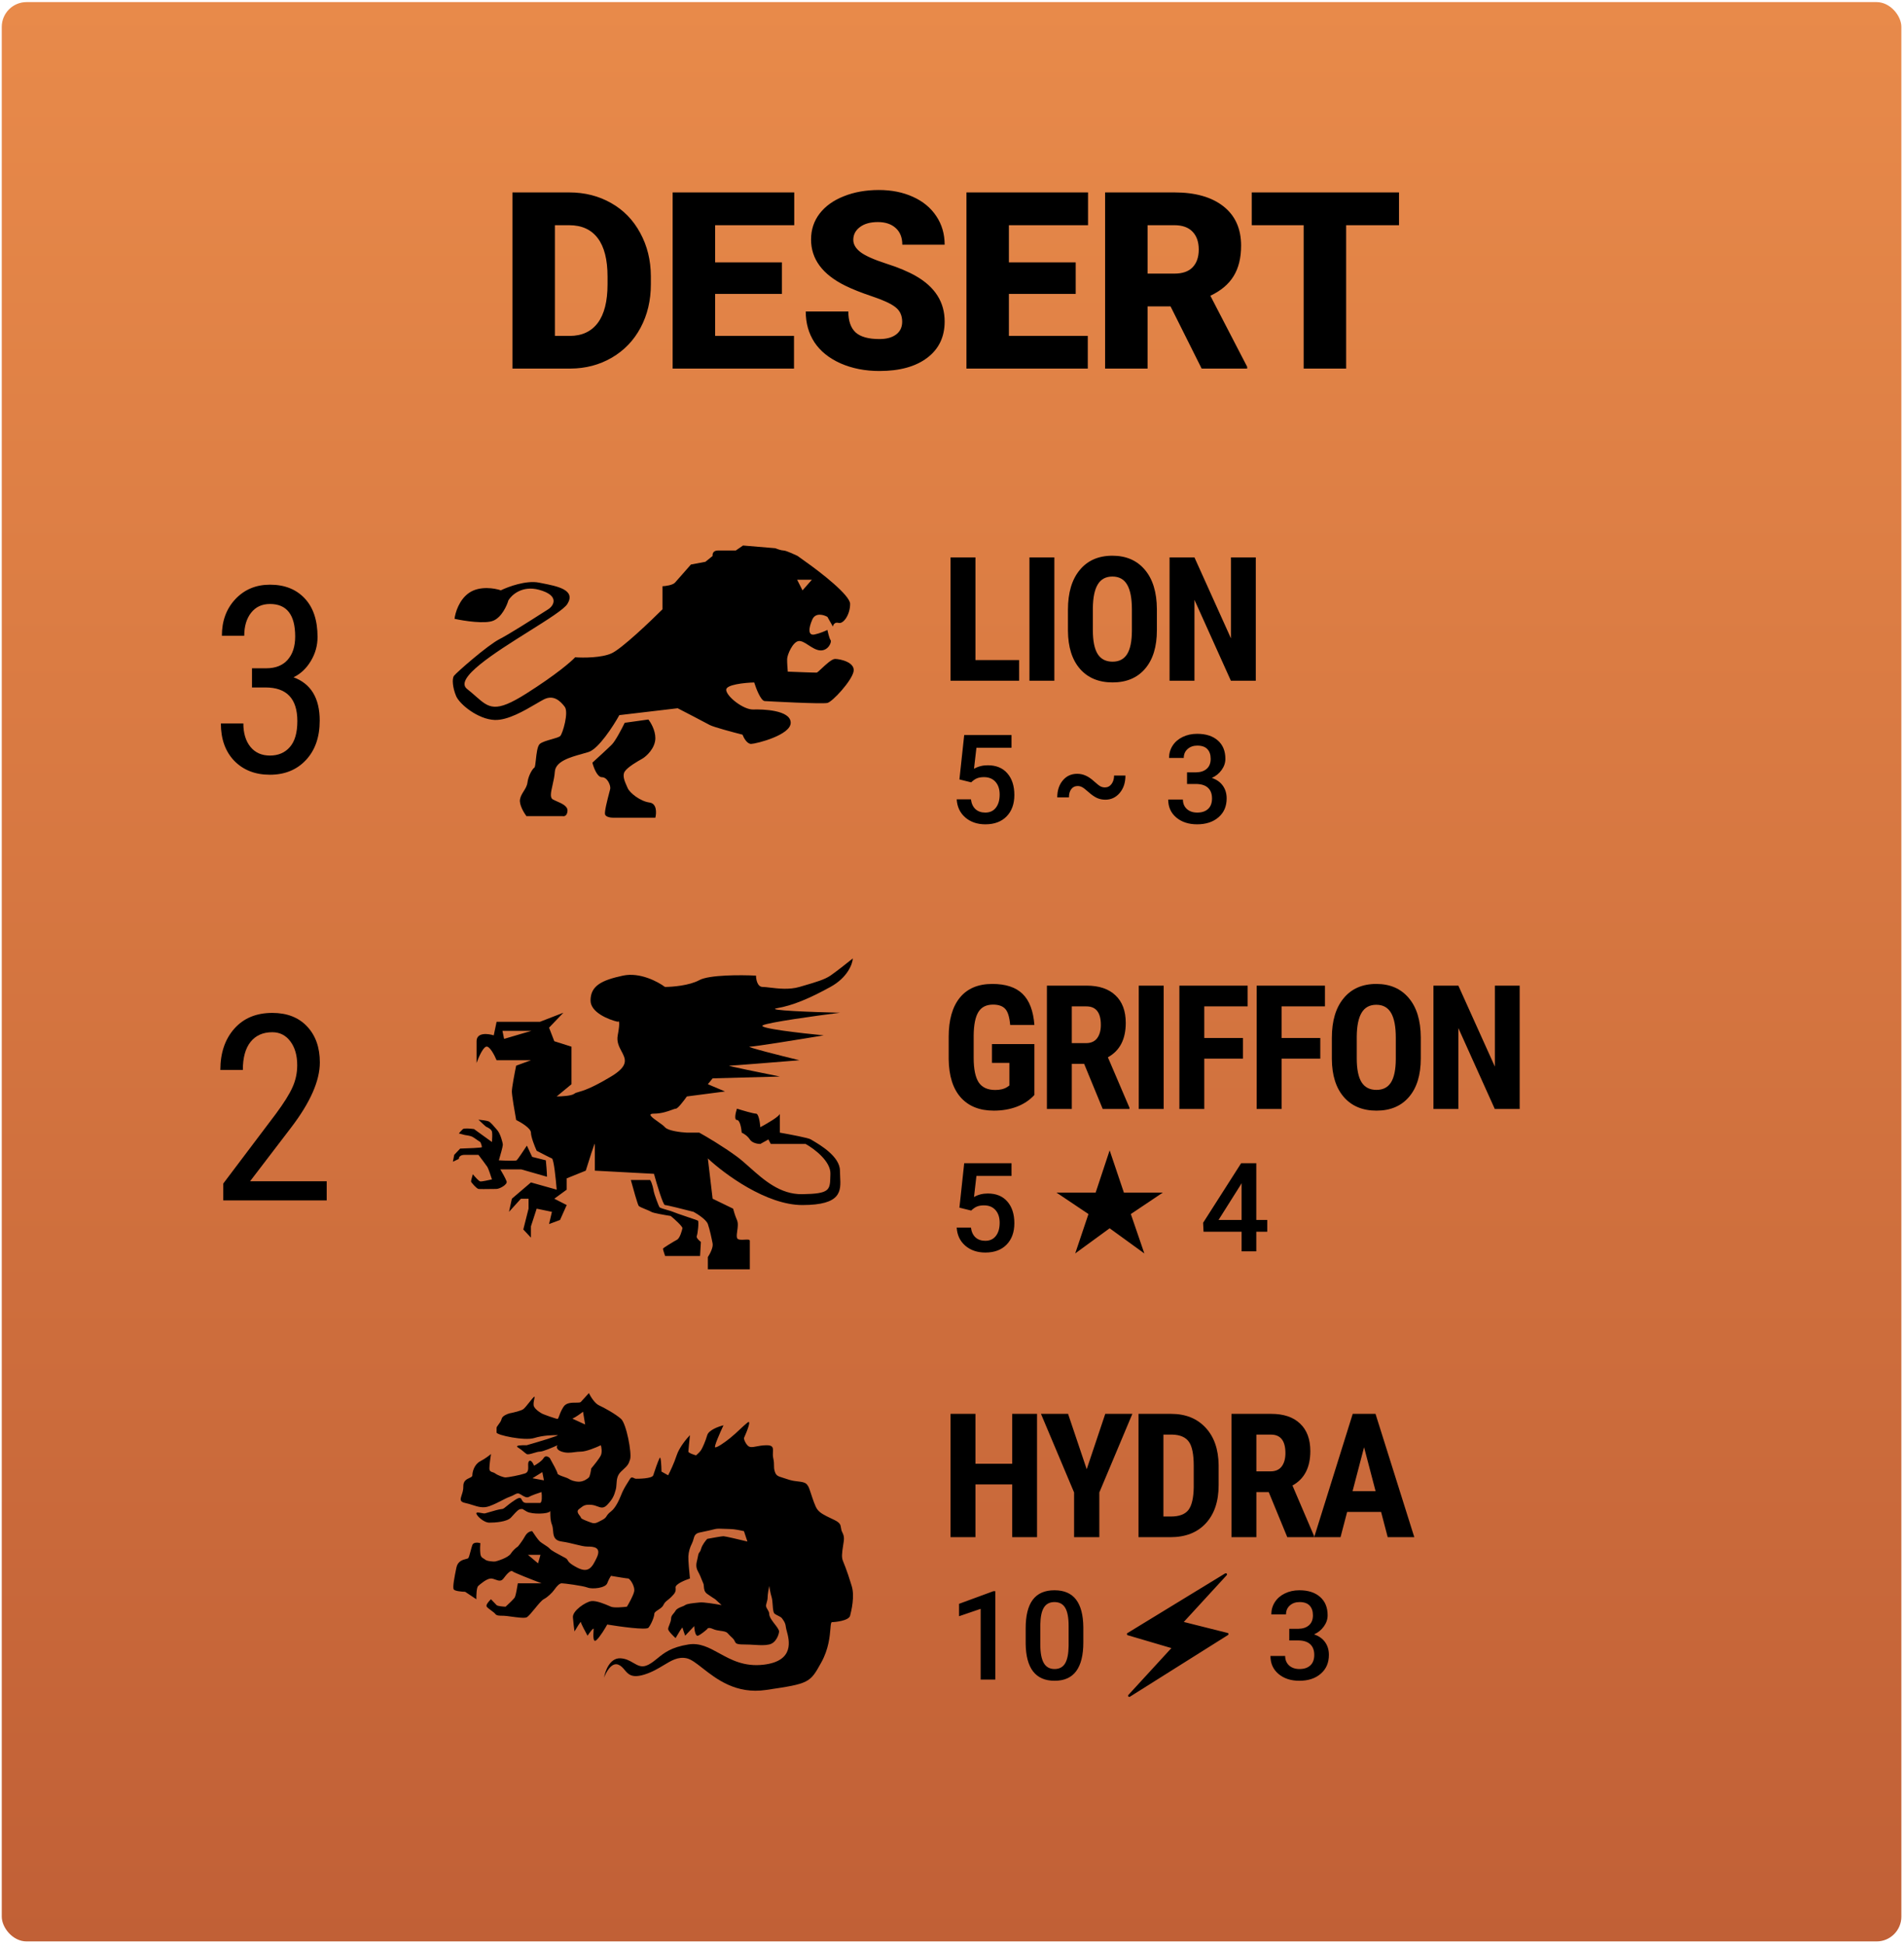 <svg width="461" height="471" viewBox="0 0 461 471" fill="none" xmlns="http://www.w3.org/2000/svg">
<rect x="0.427" y="0.509" width="459.933" height="469.581" rx="6" fill="url(#paint0_linear)"/>
<path d="M124.072 89.248V46.592H137.812C141.582 46.592 144.97 47.451 147.978 49.17C150.986 50.869 153.33 53.282 155.009 56.407C156.708 59.512 157.568 62.998 157.587 66.865V68.828C157.587 72.735 156.757 76.24 155.097 79.346C153.457 82.432 151.132 84.854 148.125 86.612C145.136 88.35 141.796 89.229 138.105 89.248H124.072ZM134.355 54.532V81.338H137.929C140.878 81.338 143.144 80.293 144.726 78.203C146.308 76.094 147.099 72.969 147.099 68.828V66.983C147.099 62.862 146.308 59.756 144.726 57.666C143.144 55.576 140.839 54.532 137.812 54.532H134.355ZM189.316 71.172H173.144V81.338H192.246V89.248H162.861V46.592H192.304V54.532H173.144V63.526H189.316V71.172ZM218.437 77.91C218.437 76.406 217.9 75.235 216.826 74.395C215.771 73.555 213.906 72.686 211.23 71.787C208.554 70.889 206.367 70.02 204.667 69.18C199.14 66.465 196.376 62.735 196.376 57.989C196.376 55.625 197.06 53.545 198.427 51.748C199.814 49.932 201.767 48.526 204.287 47.529C206.806 46.514 209.638 46.006 212.783 46.006C215.849 46.006 218.593 46.553 221.015 47.647C223.457 48.74 225.351 50.303 226.699 52.334C228.046 54.346 228.72 56.651 228.72 59.248H218.466C218.466 57.51 217.929 56.162 216.855 55.205C215.8 54.248 214.365 53.77 212.548 53.77C210.712 53.77 209.257 54.18 208.183 55C207.128 55.801 206.601 56.826 206.601 58.076C206.601 59.17 207.187 60.166 208.359 61.065C209.531 61.944 211.591 62.862 214.541 63.819C217.49 64.756 219.912 65.772 221.806 66.865C226.416 69.522 228.72 73.184 228.72 77.852C228.72 81.582 227.314 84.512 224.501 86.641C221.689 88.77 217.832 89.834 212.929 89.834C209.472 89.834 206.337 89.219 203.525 87.989C200.732 86.739 198.623 85.039 197.197 82.891C195.791 80.723 195.087 78.233 195.087 75.42H205.4C205.4 77.705 205.986 79.395 207.158 80.489C208.349 81.563 210.273 82.1 212.929 82.1C214.628 82.1 215.966 81.739 216.943 81.016C217.939 80.274 218.437 79.239 218.437 77.91ZM260.449 71.172H244.277V81.338H263.378V89.248H233.994V46.592H263.437V54.532H244.277V63.526H260.449V71.172ZM283.417 74.19H277.851V89.248H267.568V46.592H284.355C289.414 46.592 293.369 47.715 296.22 49.961C299.072 52.207 300.498 55.381 300.498 59.483C300.498 62.451 299.892 64.912 298.681 66.865C297.49 68.819 295.615 70.401 293.056 71.612L301.962 88.809V89.248H290.947L283.417 74.19ZM277.851 66.25H284.355C286.308 66.25 287.773 65.742 288.75 64.727C289.746 63.692 290.244 62.256 290.244 60.42C290.244 58.584 289.746 57.149 288.75 56.114C287.753 55.059 286.289 54.532 284.355 54.532H277.851V66.25ZM338.73 54.532H325.927V89.248H315.644V54.532H303.076V46.592H338.73V54.532Z" fill="black"/>
<path d="M236.177 159.825H246.759V164.829H230.148V134.969H236.177V159.825ZM255.282 164.829H249.252V134.969H255.282V164.829ZM280.108 152.586C280.108 156.592 279.157 159.702 277.257 161.917C275.37 164.132 272.745 165.239 269.382 165.239C266.032 165.239 263.401 164.145 261.486 161.958C259.572 159.757 258.602 156.68 258.574 152.729V147.623C258.574 143.521 259.525 140.322 261.425 138.025C263.325 135.715 265.964 134.559 269.341 134.559C272.663 134.559 275.281 135.694 277.195 137.964C279.11 140.219 280.08 143.391 280.108 147.479V152.586ZM274.058 147.582C274.058 144.888 273.675 142.885 272.909 141.573C272.144 140.26 270.954 139.604 269.341 139.604C267.741 139.604 266.559 140.24 265.793 141.511C265.027 142.769 264.631 144.69 264.604 147.274V152.586C264.604 155.197 264.993 157.125 265.773 158.369C266.552 159.599 267.755 160.215 269.382 160.215C270.954 160.215 272.123 159.613 272.889 158.41C273.654 157.193 274.044 155.313 274.058 152.77V147.582ZM304.052 164.829H298.022L289.204 145.244V164.829H283.175V134.969H289.204L298.043 154.575V134.969H304.052V164.829Z" fill="black"/>
<path d="M61.012 161.815H64.488C66.724 161.815 68.446 161.128 69.656 159.754C70.866 158.38 71.471 156.503 71.471 154.124C71.471 148.874 69.441 146.249 65.38 146.249C63.432 146.249 61.904 146.957 60.797 148.372C59.689 149.787 59.136 151.643 59.136 153.94H53.722C53.722 150.351 54.809 147.398 56.982 145.08C59.177 142.743 61.976 141.574 65.38 141.574C68.908 141.574 71.707 142.681 73.778 144.896C75.85 147.09 76.885 150.207 76.885 154.247C76.885 156.319 76.342 158.257 75.255 160.061C74.188 161.846 72.794 163.158 71.071 163.999C75.296 165.557 77.408 169.054 77.408 174.489C77.408 178.488 76.29 181.677 74.055 184.056C71.84 186.414 68.938 187.593 65.35 187.593C61.802 187.593 58.931 186.475 56.736 184.24C54.562 181.984 53.476 178.959 53.476 175.165H58.92C58.92 177.544 59.495 179.441 60.643 180.856C61.791 182.251 63.36 182.948 65.35 182.948C67.38 182.948 68.99 182.261 70.179 180.887C71.389 179.513 71.994 177.421 71.994 174.612C71.994 169.177 69.42 166.46 64.273 166.46H61.012V161.815Z" fill="black"/>
<path d="M232.297 188.729L233.455 177.977H244.91V181.053H236.414L235.828 186.151C236.814 185.584 237.927 185.301 239.168 185.301C241.199 185.301 242.776 185.951 243.899 187.25C245.032 188.548 245.598 190.296 245.598 192.494C245.598 194.662 244.973 196.39 243.723 197.679C242.473 198.958 240.759 199.598 238.582 199.598C236.629 199.598 235.007 199.046 233.718 197.943C232.439 196.83 231.746 195.365 231.638 193.548H235.081C235.217 194.583 235.589 195.379 236.194 195.936C236.799 196.483 237.59 196.756 238.567 196.756C239.661 196.756 240.51 196.366 241.116 195.584C241.731 194.803 242.039 193.739 242.039 192.391C242.039 191.092 241.702 190.067 241.028 189.315C240.354 188.553 239.426 188.172 238.245 188.172C237.6 188.172 237.053 188.26 236.604 188.436C236.155 188.602 235.667 188.934 235.139 189.432L232.297 188.729ZM272.493 187.792C272.493 189.51 272.029 190.917 271.101 192.01C270.173 193.094 269.016 193.636 267.63 193.636C266.907 193.636 266.238 193.5 265.623 193.226C265.017 192.953 264.339 192.484 263.587 191.82C262.835 191.146 262.293 190.731 261.961 190.575C261.638 190.409 261.292 190.326 260.921 190.326C260.266 190.326 259.749 190.58 259.368 191.087C258.997 191.595 258.811 192.259 258.811 193.08H255.984C255.984 191.41 256.428 190.042 257.317 188.978C258.206 187.904 259.373 187.367 260.818 187.367C261.541 187.367 262.224 187.513 262.869 187.806C263.523 188.089 264.202 188.553 264.905 189.198C265.618 189.842 266.135 190.248 266.458 190.414C266.79 190.58 267.146 190.663 267.527 190.663C268.181 190.663 268.714 190.389 269.124 189.842C269.534 189.295 269.739 188.612 269.739 187.792H272.493ZM287.405 187.015H289.573C290.667 187.005 291.531 186.722 292.166 186.166C292.81 185.609 293.132 184.803 293.132 183.749C293.132 182.733 292.864 181.947 292.327 181.39C291.799 180.824 290.989 180.541 289.895 180.541C288.938 180.541 288.152 180.819 287.537 181.375C286.922 181.922 286.614 182.64 286.614 183.529H283.054C283.054 182.435 283.342 181.439 283.919 180.541C284.505 179.642 285.315 178.944 286.35 178.446C287.395 177.938 288.562 177.684 289.851 177.684C291.98 177.684 293.65 178.221 294.861 179.295C296.082 180.36 296.692 181.844 296.692 183.749C296.692 184.706 296.384 185.609 295.769 186.458C295.164 187.298 294.378 187.933 293.411 188.363C294.583 188.763 295.471 189.393 296.077 190.252C296.692 191.112 297 192.137 297 193.329C297 195.243 296.34 196.766 295.022 197.899C293.714 199.032 291.99 199.598 289.851 199.598C287.8 199.598 286.121 199.051 284.812 197.958C283.504 196.864 282.849 195.409 282.849 193.592H286.409C286.409 194.53 286.721 195.292 287.346 195.877C287.981 196.463 288.831 196.756 289.895 196.756C290.999 196.756 291.868 196.463 292.503 195.877C293.137 195.292 293.455 194.442 293.455 193.329C293.455 192.206 293.123 191.341 292.459 190.736C291.795 190.13 290.808 189.828 289.5 189.828H287.405V187.015Z" fill="black"/>
<path fill-rule="evenodd" clip-rule="evenodd" d="M113.675 143.485C111.152 145.151 110.21 148.416 110.054 149.84C112.37 150.35 117.502 151.148 119.507 150.266C121.512 149.383 122.735 146.628 123.096 145.36C123.874 144.053 126.443 141.712 130.495 142.806C135.559 144.173 134.112 146.666 132.72 147.537C132.463 147.698 132.001 147.993 131.399 148.377L131.399 148.377C128.733 150.08 123.328 153.533 120.93 154.765C117.991 156.274 110.44 162.921 109.914 163.647C109.388 164.373 109.605 166.579 110.44 168.553C111.276 170.526 115.732 174.184 119.785 174.329C122.946 174.442 127.007 172.057 129.752 170.444L129.753 170.444C130.528 169.989 131.198 169.595 131.713 169.337C134.054 168.163 135.669 169.753 136.718 171.116C137.767 172.479 136.234 177.59 135.669 178.196C135.405 178.478 134.528 178.728 133.564 179.002C132.46 179.316 131.243 179.662 130.704 180.127C130.101 180.647 129.902 182.505 129.744 183.973C129.638 184.963 129.551 185.775 129.372 185.881C128.928 186.146 127.919 187.812 127.718 189.44C127.613 190.282 127.207 190.931 126.799 191.582C126.419 192.19 126.038 192.799 125.901 193.567C125.675 194.839 126.845 196.797 127.458 197.618H136.234C136.583 197.706 137.307 197.58 137.404 196.368C137.497 195.209 136.076 194.582 134.861 194.047L134.861 194.047C134.489 193.882 134.136 193.727 133.852 193.567C133.091 193.138 133.399 191.782 133.782 190.091C134.009 189.092 134.262 187.976 134.337 186.866C134.507 184.342 138.039 183.355 140.957 182.539L140.958 182.539C141.498 182.388 142.017 182.243 142.489 182.095C144.911 181.338 148.476 175.823 149.956 173.16L164.082 171.495C166.302 172.643 170.959 175.061 171.831 175.546C172.703 176.03 177.495 177.312 179.782 177.893C180.064 178.65 180.88 180.157 181.88 180.127C183.132 180.089 191.567 177.969 191.446 174.94C191.325 171.911 184.706 171.722 182.365 171.798C180.024 171.873 175.948 168.693 175.827 167.065C175.73 165.763 180.306 165.311 182.607 165.248C183.064 166.724 184.213 169.693 185.15 169.753C186.32 169.829 199.074 170.51 200.332 170.207C201.59 169.905 206.177 164.907 206.661 162.631C207.146 160.355 203.392 159.554 202.181 159.554C201.399 159.554 199.943 160.92 198.901 161.896C198.331 162.431 197.885 162.849 197.742 162.863C197.419 162.893 192.939 162.721 190.739 162.631C190.677 161.944 190.56 160.367 190.585 159.554C190.616 158.538 191.915 155.462 193.339 155.229C194.047 155.114 194.878 155.652 195.774 156.233C196.679 156.82 197.651 157.45 198.63 157.493C200.579 157.58 201.446 155.403 201.105 154.997C200.833 154.672 200.476 153.217 200.332 152.53C199.837 152.781 198.525 153.354 197.237 153.633C195.628 153.981 195.721 152.181 196.681 150.004C197.448 148.263 199.434 148.853 200.332 149.366L201.662 151.717C201.729 151.311 202.096 150.563 203.03 150.826C204.198 151.155 205.833 148.854 205.833 146.225C205.833 144.121 198.669 138.555 195.087 136.035L193.102 134.61C193.102 134.61 190.415 133.296 189.714 133.296C189.154 133.296 188.157 132.93 187.729 132.748L179.903 132.09L178.151 133.296H173.829C172.614 133.296 172.466 134.172 172.544 134.61L170.792 136.035L167.288 136.692C166.237 137.897 163.994 140.461 163.434 141.075C162.873 141.688 161.175 141.915 160.397 141.951V147.539C157.321 150.607 150.562 157.028 148.132 158.167C145.703 159.307 141.202 159.3 139.255 159.154C138.321 160.176 134.653 163.361 127.458 167.919C119.879 172.72 118.438 171.453 115.166 168.574C114.556 168.037 113.881 167.444 113.091 166.823C109.871 164.294 119.856 158.026 128.021 152.901C132.591 150.033 136.59 147.522 137.386 146.225C139.473 142.824 134.95 141.943 131.198 141.213C130.96 141.166 130.725 141.121 130.495 141.075C127.411 140.461 123.058 142.061 121.267 142.938C119.788 142.426 116.198 141.82 113.675 143.485ZM158.675 197.996H148.391C147.84 197.996 146.689 197.837 146.496 197.201C146.302 196.563 147.121 193.436 147.535 191.855L147.535 191.855L147.535 191.855C147.637 191.467 147.714 191.172 147.746 191.03C147.907 190.311 147.141 188.191 145.73 188.191C144.6 188.191 143.727 185.843 143.431 184.67C144.641 183.572 147.278 181.156 148.149 180.278C149.02 179.4 150.583 176.404 151.255 175.016L156.981 174.221C157.546 174.915 158.675 176.787 158.675 178.726C158.675 181.149 156.497 183.155 155.489 183.723L155.458 183.741C154.431 184.319 151.973 185.703 151.255 186.828C150.623 187.817 151.274 189.264 151.773 190.372C151.847 190.537 151.918 190.694 151.981 190.841C152.465 191.977 155.005 194.021 157.264 194.324C159.07 194.566 158.957 196.873 158.675 197.996ZM193.004 140.377H196.572L194.308 142.954L193.004 140.377Z" fill="black"/>
<path d="M250.451 265.135C249.289 266.393 247.86 267.343 246.165 267.986C244.483 268.615 242.637 268.929 240.628 268.929C237.196 268.929 234.53 267.869 232.63 265.75C230.729 263.617 229.752 260.521 229.697 256.46V251.087C229.697 246.972 230.592 243.807 232.383 241.592C234.188 239.364 236.813 238.249 240.258 238.249C243.499 238.249 245.939 239.049 247.58 240.649C249.234 242.248 250.191 244.757 250.451 248.175H244.586C244.422 246.275 244.025 244.983 243.396 244.299C242.767 243.602 241.783 243.253 240.443 243.253C238.816 243.253 237.633 243.848 236.895 245.037C236.157 246.227 235.774 248.12 235.747 250.718V256.132C235.747 258.853 236.15 260.835 236.957 262.079C237.777 263.31 239.117 263.925 240.976 263.925C242.166 263.925 243.13 263.686 243.868 263.207L244.401 262.838V257.363H240.176V252.81H250.451V265.135ZM262.5 257.609H259.506V268.519H253.477V238.659H263.095C266.117 238.659 268.448 239.446 270.088 241.018C271.743 242.576 272.57 244.798 272.57 247.683C272.57 251.648 271.127 254.423 268.243 256.009L273.472 268.232V268.519H266.992L262.5 257.609ZM259.506 252.584H262.931C264.134 252.584 265.037 252.188 265.638 251.395C266.24 250.588 266.54 249.515 266.54 248.175C266.54 245.181 265.371 243.684 263.034 243.684H259.506V252.584ZM281.748 268.519H275.719V238.659H281.748V268.519ZM300.955 256.337H291.583V268.519H285.554V238.659H302.083V243.684H291.583V251.333H300.955V256.337ZM319.67 256.337H310.298V268.519H304.268V238.659H320.798V243.684H310.298V251.333H319.67V256.337ZM344.003 256.276C344.003 260.281 343.053 263.392 341.153 265.607C339.266 267.822 336.641 268.929 333.278 268.929C329.928 268.929 327.296 267.835 325.382 265.648C323.468 263.447 322.497 260.37 322.47 256.419V251.313C322.47 247.211 323.42 244.012 325.321 241.715C327.221 239.405 329.86 238.249 333.237 238.249C336.559 238.249 339.177 239.384 341.091 241.654C343.005 243.909 343.976 247.081 344.003 251.169V256.276ZM337.954 251.272C337.954 248.578 337.571 246.575 336.805 245.263C336.039 243.95 334.85 243.294 333.237 243.294C331.637 243.294 330.455 243.93 329.689 245.201C328.923 246.459 328.527 248.38 328.499 250.964V256.276C328.499 258.887 328.889 260.815 329.668 262.059C330.448 263.289 331.651 263.905 333.278 263.905C334.85 263.905 336.019 263.303 336.785 262.1C337.55 260.883 337.94 259.003 337.954 256.46V251.272ZM367.947 268.519H361.918L353.1 248.934V268.519H347.07V238.659H353.1L361.939 258.265V238.659H367.947V268.519Z" fill="black"/>
<path d="M79.1 290.668H54.06V286.577L66.826 269.658C68.754 267.053 70.087 264.92 70.825 263.259C71.584 261.578 71.963 259.804 71.963 257.937C71.963 255.558 71.41 253.631 70.302 252.154C69.195 250.678 67.739 249.939 65.934 249.939C63.658 249.939 61.894 250.729 60.643 252.308C59.413 253.867 58.797 256.122 58.797 259.076H53.352C53.352 254.953 54.48 251.621 56.736 249.078C58.992 246.535 62.058 245.264 65.934 245.264C69.502 245.264 72.312 246.361 74.363 248.555C76.413 250.729 77.439 253.631 77.439 257.261C77.439 261.69 75.132 266.93 70.518 272.98L60.551 286.023H79.1V290.668Z" fill="black"/>
<path d="M232.297 292.419L233.455 281.667H244.91V284.743H236.414L235.828 289.841C236.814 289.274 237.927 288.991 239.168 288.991C241.199 288.991 242.776 289.641 243.899 290.939C245.032 292.238 245.598 293.986 245.598 296.184C245.598 298.352 244.973 300.08 243.723 301.369C242.473 302.648 240.759 303.288 238.582 303.288C236.629 303.288 235.007 302.736 233.718 301.633C232.439 300.52 231.746 299.055 231.638 297.238H235.081C235.217 298.273 235.589 299.069 236.194 299.626C236.799 300.173 237.59 300.446 238.567 300.446C239.661 300.446 240.51 300.056 241.116 299.274C241.731 298.493 242.039 297.429 242.039 296.081C242.039 294.782 241.702 293.757 241.028 293.005C240.354 292.243 239.426 291.862 238.245 291.862C237.6 291.862 237.053 291.95 236.604 292.126C236.155 292.292 235.667 292.624 235.139 293.122L232.297 292.419ZM260.33 303.505L263.54 293.965L255.8 288.775H265.28L268.67 278.545L272.12 288.775H281.54L273.8 293.965L277.07 303.505L268.67 297.415L260.33 303.505ZM304.177 295.393H306.829V298.249H304.177V302.995H300.618V298.249H291.404L291.301 296.081L300.501 281.667H304.177V295.393ZM295.037 295.393H300.618V286.486L300.354 286.955L295.037 295.393Z" fill="black"/>
<path fill-rule="evenodd" clip-rule="evenodd" d="M136.403 245.221L130.745 247.412H120.239L119.546 250.699C118.16 250.261 115.389 249.932 115.389 252.124V257.383C115.813 256.178 116.867 253.701 117.699 253.438C118.53 253.176 119.738 255.52 120.239 256.726H128.552L124.972 258.04C124.626 259.72 123.933 263.322 123.933 264.286C123.933 265.25 124.626 269.289 124.972 271.188C126.166 271.773 128.552 273.205 128.552 274.256C128.552 275.308 129.475 277.616 129.937 278.639C130.976 279.187 133.17 280.326 133.632 280.502C134.094 280.677 134.594 285.615 134.786 288.062L128.552 286.309L123.933 290.253L123.241 293.431L126.127 290.253H127.974V292.664L126.704 297.704L128.552 299.676V296.937L129.937 292.664L133.632 293.431L132.939 296.389L135.595 295.403L137.211 291.787L134.209 290.253L137.211 288.062V285.323L141.829 283.46C142.561 281.086 144.023 276.47 144.023 276.996V283.46L158.34 284.227C159.033 286.747 160.534 291.787 160.996 291.787C161.457 291.787 165.806 292.883 167.923 293.431C168.924 293.979 171.017 295.337 171.387 296.389C171.849 297.704 172.31 299.895 172.541 301.1C172.726 302.065 171.849 303.694 171.387 304.387V307.346H181.547V300.443C181.547 300.095 180.952 300.131 180.281 300.171C179.474 300.219 178.556 300.274 178.43 299.676C178.334 299.221 178.417 298.633 178.506 298.007L178.506 298.007C178.631 297.127 178.767 296.171 178.43 295.403C177.968 294.351 177.622 293.139 177.506 292.664L172.541 290.253L171.387 280.502C175.389 284.264 185.565 291.787 194.248 291.787C203.782 291.787 203.604 288.405 203.42 284.909C203.394 284.425 203.369 283.939 203.369 283.46C203.369 280.055 198.549 277.221 196.861 276.228C196.594 276.071 196.405 275.96 196.326 275.9C195.864 275.549 191.13 274.658 188.821 274.256V269.655C188.821 270.268 185.665 272.102 184.087 272.942C184.01 271.846 183.695 269.655 183.048 269.655C182.402 269.655 179.7 268.851 178.43 268.449C178.122 269.362 177.691 271.188 178.43 271.188C179.169 271.188 179.507 273.234 179.584 274.256C180.008 274.439 180.993 275.023 181.547 275.9C182.101 276.776 183.471 276.996 184.087 276.996L186.05 275.9L186.627 276.996H195.056C197.096 278.128 201.152 281.159 201.06 284.227C201.054 284.419 201.049 284.604 201.045 284.782C200.96 288.158 200.938 289.053 194.248 289.158C188.896 289.241 184.944 285.718 181.531 282.675C180.452 281.713 179.428 280.8 178.43 280.063C175.105 277.609 170.963 275.169 169.309 274.256H166.307C164.844 274.183 161.734 273.818 160.996 272.942C160.694 272.584 160.022 272.109 159.347 271.631C157.957 270.648 156.552 269.655 158.34 269.655C160.151 269.655 161.694 269.094 162.675 268.737L162.675 268.737C163.132 268.571 163.467 268.449 163.651 268.449C164.113 268.449 165.614 266.477 166.307 265.491L175.543 264.286L171.387 262.533L172.541 261.108L188.821 260.67C184.434 259.793 175.843 258.04 176.582 258.04C177.321 258.04 188.205 257.164 193.555 256.726C189.052 255.63 180.346 253.438 181.547 253.438C182.748 253.438 193.978 251.612 199.443 250.699C194.055 250.188 183.556 248.99 184.665 248.289C185.773 247.588 197.596 245.951 203.369 245.221C197.019 245.075 185.08 244.651 188.128 244.125C191.938 243.468 195.864 241.824 201.06 238.976C205.216 236.697 206.409 233.424 206.486 232.073C205.216 233.096 202.353 235.36 201.06 236.236C199.632 237.204 197.483 237.83 194.693 238.643C194.324 238.75 193.945 238.861 193.555 238.976C191.117 239.694 188.372 239.366 186.436 239.135C185.714 239.048 185.104 238.976 184.665 238.976C183.371 238.976 183.048 237.149 183.048 236.236C179.469 236.054 171.71 236.017 169.309 237.332C166.907 238.647 162.766 238.976 160.996 238.976C159.302 237.697 154.899 235.36 150.835 236.236C145.755 237.332 142.984 238.647 142.984 242.263C142.984 245.155 147.371 246.901 149.565 247.412C149.835 247.084 150.212 247.281 149.565 250.699C149.268 252.269 149.906 253.468 150.488 254.565C151.492 256.454 152.332 258.035 147.949 260.67C143.138 263.561 141.112 264.128 140.051 264.424C139.585 264.555 139.305 264.633 139.058 264.834C138.412 265.359 135.941 265.491 134.786 265.491L138.366 262.533V257.383V253.438L134.209 252.124L132.939 248.837L136.403 245.221ZM121.655 249.607H128.659L122.053 251.552L121.655 249.607ZM152.744 285.727H157.412C157.93 286.472 158.226 288.067 158.289 288.491C158.369 289.021 159.446 292.012 159.686 292.315C159.823 292.488 160.689 292.735 161.517 292.972C162.139 293.149 162.741 293.321 162.997 293.451C163.301 293.604 164.765 294.099 166.17 294.574C167.534 295.035 168.844 295.478 168.981 295.571C169.261 295.76 168.941 298.751 168.702 299.281C168.511 299.705 169.287 300.417 169.699 300.72L169.5 304.127H161.042C160.856 303.597 160.492 302.499 160.524 302.348C160.563 302.158 163.197 300.568 163.915 300.19C164.633 299.811 165.112 297.956 165.231 297.426C165.327 297.002 163.383 295.255 162.399 294.435C161.016 294.22 158.146 293.723 157.731 293.451C157.504 293.301 156.948 293.072 156.367 292.833L156.367 292.833C155.623 292.527 154.838 292.204 154.659 292.012C154.404 291.739 153.276 287.709 152.744 285.727ZM132.437 284.932C132.437 283.993 132.225 281.512 132.158 280.957L128.847 280.124L127.57 277.398C126.839 278.509 125.32 280.776 125.097 280.957C124.874 281.139 122.131 281.033 120.788 280.957C121.107 279.884 121.746 277.633 121.746 277.209C121.746 276.679 121.147 274.521 120.429 273.688C120.324 273.566 120.215 273.437 120.104 273.307C119.461 272.551 118.757 271.724 118.315 271.53C117.9 271.348 116.493 271.177 115.841 271.114C116.413 271.669 117.597 272.794 117.756 272.855C117.956 272.931 118.953 273.385 119.113 273.991C119.24 274.475 119.166 275.884 119.113 276.527L114.764 273.385C113.993 273.284 112.378 273.143 112.091 273.385C111.804 273.627 111.307 274.193 111.094 274.445L112.53 274.824C112.929 274.874 113.83 275.021 114.245 275.202C114.562 275.341 115.22 275.804 115.704 276.144C116.012 276.361 116.249 276.527 116.28 276.527C116.36 276.527 116.719 277.587 116.679 277.777C116.647 277.928 113.155 278.067 111.413 278.118L109.977 279.632L109.657 281.298L111.094 280.616C111.067 280.288 111.317 279.632 112.53 279.632H115.841C116.453 280.44 117.74 282.153 117.995 282.547C118.251 282.941 118.847 284.73 119.113 285.576C118.315 285.765 116.631 286.129 116.28 286.068C115.929 286.007 114.937 284.882 114.485 284.327C114.338 284.831 114.046 285.886 114.046 286.068C114.046 286.295 115.402 287.81 115.841 287.885C116.16 287.94 117.894 287.915 119.122 287.898C119.583 287.891 119.972 287.885 120.19 287.885C120.988 287.885 122.903 286.825 122.663 286.068C122.472 285.462 121.573 283.872 121.147 283.153H126.214L132.437 284.932Z" fill="black"/>
<path d="M251.087 372.209H245.078V359.432H236.177V372.209H230.148V342.349H236.177V354.428H245.078V342.349H251.087V372.209ZM263.116 355.761L267.607 342.349H274.169L266.171 361.381V372.209H260.06V361.381L252.041 342.349H258.604L263.116 355.761ZM275.657 372.209V342.349H283.553C287.039 342.349 289.815 343.457 291.879 345.672C293.957 347.886 295.017 350.922 295.058 354.777V359.617C295.058 363.541 294.019 366.624 291.941 368.866C289.876 371.094 287.026 372.209 283.389 372.209H275.657ZM281.687 347.374V367.205H283.491C285.501 367.205 286.916 366.678 287.736 365.626C288.557 364.559 288.987 362.727 289.028 360.13V354.941C289.028 352.152 288.639 350.211 287.86 349.117C287.08 348.01 285.754 347.428 283.881 347.374H281.687ZM307.189 361.299H304.195V372.209H298.166V342.349H307.784C310.806 342.349 313.137 343.135 314.777 344.708C316.432 346.266 317.259 348.488 317.259 351.373C317.259 355.338 315.816 358.113 312.932 359.699L318.161 371.922V372.209H311.681L307.189 361.299ZM304.195 356.274H307.62C308.823 356.274 309.725 355.878 310.327 355.085C310.929 354.278 311.229 353.205 311.229 351.865C311.229 348.871 310.06 347.374 307.723 347.374H304.195V356.274ZM334.394 366.097H326.171L324.571 372.209H318.193L327.524 342.349H333.041L342.433 372.209H335.994L334.394 366.097ZM327.483 361.073H333.061L330.272 350.429L327.483 361.073Z" fill="black"/>
<path d="M240.984 406.685H237.439V389.561L232.21 391.348V388.345L240.53 385.284H240.984V406.685ZM262.297 397.706C262.297 400.772 261.721 403.086 260.569 404.649C259.426 406.202 257.683 406.978 255.339 406.978C253.035 406.978 251.297 406.221 250.125 404.708C248.963 403.184 248.367 400.933 248.338 397.955V394.263C248.338 391.197 248.909 388.897 250.051 387.364C251.204 385.831 252.957 385.064 255.31 385.064C257.644 385.064 259.382 385.811 260.525 387.305C261.677 388.799 262.268 391.036 262.297 394.014V397.706ZM258.738 393.721C258.738 391.719 258.464 390.254 257.918 389.327C257.371 388.389 256.502 387.92 255.31 387.92C254.148 387.92 253.294 388.365 252.747 389.253C252.2 390.132 251.912 391.509 251.882 393.384V398.218C251.882 400.21 252.161 401.695 252.717 402.671C253.274 403.648 254.148 404.136 255.339 404.136C256.482 404.136 257.327 403.687 257.874 402.789C258.421 401.88 258.709 400.464 258.738 398.541V393.721ZM273.451 410.885C273.251 410.885 273.151 410.785 273.151 410.585C273.151 410.485 273.171 410.425 273.211 410.405L283.621 399.065L273.031 395.945C272.911 395.905 272.851 395.815 272.851 395.675C272.851 395.535 272.891 395.455 272.971 395.435L296.641 380.975C296.681 380.955 296.731 380.945 296.791 380.945C296.851 380.945 296.911 380.965 296.971 381.005C297.051 381.045 297.091 381.115 297.091 381.215C297.091 381.295 297.061 381.365 297.001 381.425L286.621 392.735L297.241 395.405C297.381 395.445 297.451 395.515 297.451 395.615C297.451 395.755 297.401 395.855 297.301 395.915L273.601 410.825C273.561 410.865 273.511 410.885 273.451 410.885ZM312.161 394.395H314.329C315.422 394.385 316.287 394.102 316.922 393.545C317.566 392.989 317.888 392.183 317.888 391.128C317.888 390.113 317.62 389.327 317.083 388.77C316.555 388.204 315.745 387.92 314.651 387.92C313.694 387.92 312.908 388.199 312.293 388.755C311.677 389.302 311.37 390.02 311.37 390.909H307.81C307.81 389.815 308.098 388.819 308.674 387.92C309.26 387.022 310.071 386.324 311.106 385.826C312.151 385.318 313.318 385.064 314.607 385.064C316.736 385.064 318.406 385.601 319.617 386.675C320.838 387.74 321.448 389.224 321.448 391.128C321.448 392.085 321.14 392.989 320.525 393.838C319.92 394.678 319.133 395.313 318.167 395.743C319.339 396.143 320.227 396.773 320.833 397.632C321.448 398.492 321.755 399.517 321.755 400.708C321.755 402.623 321.096 404.146 319.778 405.279C318.469 406.412 316.746 406.978 314.607 406.978C312.556 406.978 310.877 406.431 309.568 405.337C308.259 404.244 307.605 402.789 307.605 400.972H311.165C311.165 401.91 311.477 402.671 312.102 403.257C312.737 403.843 313.587 404.136 314.651 404.136C315.755 404.136 316.624 403.843 317.258 403.257C317.893 402.671 318.211 401.822 318.211 400.708C318.211 399.585 317.879 398.721 317.214 398.116C316.55 397.51 315.564 397.208 314.255 397.208H312.161V394.395Z" fill="black"/>
<path fill-rule="evenodd" clip-rule="evenodd" d="M137.454 377.802C137.338 377.603 137.245 377.443 136.911 377.257C136.635 377.104 136.305 376.929 135.955 376.743L135.955 376.743C134.832 376.148 133.503 375.444 133.111 375.002C132.817 374.672 132.273 374.321 131.752 373.985C131.358 373.731 130.977 373.485 130.728 373.264C130.264 372.851 129.289 371.417 128.86 370.752C128.516 370.73 127.688 370.945 127.121 371.975C126.554 373.006 125.726 374.079 125.382 374.487C125.06 374.681 124.274 375.286 123.708 376.162C122.999 377.257 120.23 378.03 119.908 378.094C119.586 378.158 117.847 378.03 117.46 377.643C117.351 377.534 117.221 377.461 117.088 377.386C116.751 377.195 116.393 376.994 116.301 376.162C116.198 375.234 116.258 374.101 116.301 373.65C115.764 373.5 114.626 373.38 114.369 374.101C114.233 374.48 114.087 375.03 113.943 375.569C113.745 376.311 113.552 377.033 113.403 377.257C113.33 377.366 113.103 377.424 112.805 377.5C112.048 377.693 110.828 378.003 110.504 379.575C110.054 381.765 109.538 384.341 109.86 384.857C110.118 385.269 111.814 385.415 112.63 385.436L115.335 387.24C115.314 386.317 115.374 384.38 115.786 384.019C116.301 383.569 117.847 382.216 118.877 382.216C119.223 382.216 119.584 382.347 119.941 382.476C120.65 382.733 121.348 382.986 121.904 382.216C122.742 381.057 123.708 380.091 124.094 380.477C124.403 380.786 128.903 382.538 131.115 383.375H125.382C125.232 384.32 124.88 386.312 124.674 386.725C124.468 387.137 123.085 388.442 122.42 389.043C121.797 389.022 120.488 388.914 120.23 388.657C119.972 388.399 119.221 387.605 118.877 387.24C118.405 387.669 117.538 388.631 117.847 389.043C118.044 389.306 118.492 389.635 118.926 389.955L118.926 389.955C119.344 390.263 119.75 390.561 119.908 390.782C120.23 391.233 120.874 391.233 121.904 391.233C122.261 391.233 122.942 391.326 123.714 391.431L123.714 391.431L123.714 391.431C125.174 391.629 126.96 391.872 127.508 391.619C127.922 391.428 128.698 390.481 129.494 389.51C130.308 388.518 131.141 387.5 131.63 387.24C132.596 386.725 133.691 385.694 134.27 384.857C134.85 384.019 135.494 383.375 136.009 383.375C136.525 383.375 141.098 383.955 142.257 384.406C143.416 384.857 146.572 384.535 147.023 383.375C147.384 382.448 147.774 381.787 147.925 381.572C149.191 381.787 151.802 382.216 152.111 382.216C152.497 382.216 153.85 384.148 153.528 385.436C153.27 386.467 152.261 388.27 151.789 389.043C150.801 389.172 148.646 389.352 147.925 389.043C147.854 389.013 147.772 388.977 147.683 388.938C146.634 388.482 144.404 387.513 143.159 387.691C141.806 387.884 138.586 390.009 138.715 391.619C138.818 392.908 139.015 394.432 139.101 395.033C139.616 394.153 140.647 392.47 140.647 392.779C140.647 393.088 141.72 395.097 142.257 396.063C142.751 395.334 143.738 393.99 143.738 394.453C143.738 394.545 143.729 394.699 143.717 394.889V394.89V394.89C143.653 395.906 143.525 397.962 144.447 397.094C145.323 396.27 146.529 394.26 147.023 393.358C150.136 393.874 156.491 394.75 157.006 394.131C157.65 393.358 158.423 391.491 158.423 390.782C158.423 390.423 158.87 390.13 159.369 389.803C159.855 389.484 160.39 389.133 160.613 388.657C160.902 388.037 161.217 387.788 161.644 387.452C161.883 387.264 162.157 387.048 162.48 386.725C163.382 385.823 163.704 385.436 163.575 384.406C163.472 383.581 165.851 382.603 167.053 382.216C166.903 380.799 166.615 377.746 166.667 376.87C166.731 375.775 166.989 374.809 167.569 373.65C167.738 373.312 167.83 372.979 167.916 372.67L167.916 372.67C168.125 371.918 168.296 371.302 169.436 371.074C171.047 370.752 172.399 370.43 173.172 370.236C173.686 370.108 174.569 370.15 175.464 370.193C175.915 370.215 176.368 370.236 176.779 370.236C177.758 370.236 179.419 370.58 180.128 370.752L180.965 373.264C179.205 372.834 175.581 371.975 175.169 371.975C174.756 371.975 172.378 372.405 171.24 372.619C170.853 373.027 170.016 374.075 169.758 375.002C169.608 375.543 169.472 375.719 169.35 375.878C169.21 376.059 169.089 376.217 168.986 376.87C168.94 377.158 168.873 377.431 168.808 377.7C168.595 378.573 168.394 379.393 168.986 380.477C169.478 381.379 169.735 382.047 169.94 382.578C170.057 382.882 170.157 383.141 170.274 383.375C170.383 383.594 170.403 383.873 170.425 384.175C170.468 384.763 170.517 385.441 171.24 385.952C172.116 386.57 172.893 387.068 173.172 387.24L174.718 388.657C173.344 388.399 170.364 387.91 169.436 388.013C169.258 388.032 169.062 388.052 168.858 388.073H168.858L168.858 388.073C167.734 388.187 166.33 388.33 165.894 388.657C165.71 388.795 165.418 388.909 165.098 389.033C164.526 389.256 163.865 389.513 163.575 390.009C163.419 390.277 163.239 390.491 163.071 390.691C162.755 391.068 162.48 391.395 162.48 391.941C162.48 392.398 162.269 392.932 162.078 393.417C161.918 393.821 161.772 394.19 161.772 394.453C161.772 394.917 162.974 396.106 163.575 396.643C164.112 395.698 165.198 393.874 165.25 394.131C165.301 394.389 165.701 395.527 165.894 396.063L168.084 393.745C168.127 394.604 168.367 396.27 168.986 396.063C169.604 395.857 170.746 394.904 171.24 394.453C171.283 394.26 171.626 393.99 172.657 394.453C173.249 394.72 173.895 394.809 174.483 394.891C175.175 394.987 175.787 395.071 176.135 395.419C176.385 395.67 176.47 395.764 176.541 395.843C176.652 395.967 176.728 396.052 177.358 396.643C177.683 396.947 177.809 397.213 177.915 397.434C178.144 397.917 178.274 398.189 180.128 398.189C181.119 398.189 181.972 398.241 182.74 398.287C184.069 398.368 185.145 398.434 186.246 398.189C187.985 397.802 188.629 395.613 188.629 395.033C188.629 394.594 187.963 393.747 187.529 393.195L187.529 393.195C187.39 393.019 187.275 392.872 187.213 392.779C187.171 392.717 187.118 392.643 187.059 392.56L187.058 392.56C186.746 392.125 186.246 391.431 186.246 390.782C186.246 390.406 186.033 390.046 185.829 389.7C185.613 389.335 185.407 388.988 185.474 388.657C185.517 388.442 185.574 388.242 185.631 388.041C185.746 387.64 185.86 387.24 185.86 386.725C185.86 386.106 186.118 384.663 186.246 384.019C186.311 384.492 186.517 385.694 186.826 386.725C186.984 387.252 187.035 387.952 187.083 388.626C187.153 389.598 187.219 390.516 187.599 390.782C187.844 390.953 188.116 391.088 188.378 391.216C188.805 391.426 189.203 391.622 189.402 391.941C189.462 392.038 189.527 392.129 189.593 392.223C189.881 392.632 190.199 393.083 190.304 394.131C190.322 394.306 190.396 394.578 190.489 394.921L190.489 394.921C191.085 397.113 192.467 402.193 184.894 403.084C180.177 403.639 177.011 401.896 174.147 400.321C171.693 398.971 169.461 397.743 166.667 398.189C162.481 398.857 160.758 400.264 159.199 401.537C158.504 402.105 157.841 402.646 157.006 403.084C155.466 403.89 154.49 403.319 153.352 402.654C152.491 402.151 151.538 401.593 150.179 401.538C147.654 401.435 146.508 404.629 146.25 406.24C146.722 404.909 148.079 402.414 149.728 403.084C150.402 403.358 150.821 403.859 151.24 404.36C152.102 405.391 152.963 406.42 156.04 405.467C157.897 404.891 159.361 404.008 160.678 403.213C162.604 402.051 164.215 401.079 166.28 401.538C167.354 401.777 168.594 402.746 170.104 403.927L170.104 403.927L170.104 403.927C173.484 406.57 178.217 410.271 185.474 409.202C195.972 407.657 196.101 407.528 198.87 402.504C200.658 399.26 200.916 396.151 201.065 394.354C201.146 393.369 201.195 392.779 201.446 392.779C202.155 392.779 205.504 392.457 205.826 391.233C206.148 390.009 206.985 386.467 206.212 384.019C206.084 383.612 205.976 383.27 205.884 382.975C205.42 381.499 205.322 381.186 204.731 379.575C204.578 379.157 204.442 378.828 204.327 378.549L204.326 378.548L204.326 378.548C203.91 377.54 203.757 377.168 203.958 375.453C204.023 374.904 204.1 374.44 204.167 374.032L204.167 374.031L204.167 374.031C204.369 372.811 204.489 372.087 203.958 371.074C203.72 370.619 203.664 370.244 203.613 369.908C203.514 369.244 203.437 368.731 202.026 368.047C201.767 367.921 201.52 367.803 201.285 367.69C199.594 366.882 198.518 366.367 197.84 365.406C197.371 364.742 196.832 363.109 196.393 361.781L196.393 361.781L196.393 361.781C196.109 360.918 195.866 360.185 195.714 359.931C195.328 359.287 195.07 358.965 193.718 358.772C193.413 358.729 193.158 358.698 192.925 358.67C192.126 358.575 191.602 358.513 190.304 358.064C189.982 357.952 189.698 357.864 189.446 357.787C188.391 357.461 187.911 357.313 187.599 356.325C187.406 355.713 187.406 355.326 187.406 354.875C187.406 354.425 187.406 353.909 187.213 353.04C187.096 352.513 187.12 352.017 187.142 351.581C187.192 350.579 187.225 349.903 185.474 349.948C184.526 349.973 183.771 350.116 183.153 350.233C182.133 350.427 181.487 350.55 180.965 349.948C180.295 349.175 180.128 348.467 180.128 348.209C180.858 346.599 182.047 343.598 180.965 344.474C180.33 344.988 179.724 345.558 179.092 346.153L179.092 346.153L179.092 346.153C178.378 346.825 177.633 347.526 176.779 348.209C175.169 349.497 173.687 350.464 173.172 350.464C172.76 350.464 174.331 346.9 175.169 345.118C174.009 345.397 171.6 346.264 171.24 347.501C170.789 349.047 170.08 350.592 169.758 351.108C169.501 351.52 168.835 352.138 168.535 352.396C167.912 352.224 166.667 351.803 166.667 351.494C166.667 351.185 166.925 348.703 167.053 347.501C166.238 348.338 164.451 350.489 163.833 352.396C163.215 354.302 162.201 356.41 161.772 357.226L160.162 356.325C160.14 354.993 160.02 352.473 159.711 353.04C159.325 353.748 158.423 356.389 158.165 357.226C157.908 358.064 154.43 358.064 153.979 358.064C153.831 358.064 153.676 357.987 153.519 357.91C153.197 357.751 152.865 357.588 152.562 358.064L152.434 358.263C151.948 359.024 151.106 360.342 150.694 361.284C150.63 361.43 150.557 361.607 150.475 361.806L150.475 361.807C149.977 363.015 149.141 365.046 147.925 365.986C147.256 366.502 147.046 366.833 146.869 367.112C146.671 367.424 146.513 367.673 145.799 368.047L145.678 368.11L145.552 368.176C144.395 368.785 144.003 368.992 143.159 368.691C142.257 368.369 140.647 367.789 140.647 367.467C140.647 367.374 140.528 367.222 140.384 367.035C140.027 366.576 139.509 365.91 140.196 365.406C140.336 365.303 140.461 365.206 140.578 365.115C141.268 364.579 141.671 364.265 143.159 364.375C143.754 364.419 144.236 364.599 144.666 364.76C145.494 365.069 146.133 365.307 147.023 364.375C148.375 362.958 148.698 362.121 149.084 360.704C149.207 360.252 149.239 359.78 149.271 359.302C149.338 358.285 149.408 357.245 150.372 356.325C150.57 356.136 150.747 355.97 150.905 355.822C151.882 354.91 152.174 354.636 152.562 353.362C153.013 351.881 151.66 344.731 150.372 343.572C149.084 342.413 146.314 340.867 145.026 340.287C143.996 339.824 142.965 338.119 142.579 337.325C142.085 337.861 141.007 339.038 140.647 339.45C140.482 339.639 140.014 339.638 139.438 339.636C138.44 339.633 137.114 339.63 136.46 340.609C135.897 341.454 135.603 342.26 135.4 342.817C135.231 343.28 135.125 343.572 134.979 343.572C134.657 343.572 131.501 342.477 131.115 342.22C131.06 342.183 130.995 342.142 130.92 342.096C130.467 341.811 129.699 341.329 129.311 340.609C129.057 340.137 129.233 339.338 129.354 338.788L129.354 338.788L129.354 338.788C129.447 338.362 129.508 338.086 129.311 338.226C129.096 338.38 128.646 338.945 128.164 339.549C127.637 340.211 127.072 340.92 126.735 341.189C126.22 341.601 124.287 342.048 123.386 342.22C122.806 342.37 121.608 342.851 121.454 343.572C121.348 344.063 120.995 344.535 120.695 344.936C120.444 345.271 120.23 345.557 120.23 345.762V346.857C120.23 347.501 126.993 348.918 129.311 348.209C131.63 347.501 133.948 347.501 134.979 347.501C135.803 347.501 130.342 349.133 127.508 349.948C126.456 349.905 124.557 349.948 125.382 350.464C125.986 350.841 126.435 351.218 126.807 351.531C127.07 351.752 127.294 351.94 127.508 352.074C127.802 352.257 128.513 352.043 129.239 351.825C129.785 351.661 130.34 351.494 130.728 351.494C131.449 351.494 133.863 350.464 134.979 349.948C134.743 350.27 134.618 351.03 136.009 351.494C137.161 351.878 138.115 351.753 139.095 351.626C139.595 351.56 140.103 351.494 140.647 351.494C141.935 351.494 144.404 350.464 145.477 349.948C145.627 350.442 145.838 351.623 145.477 352.396C145.117 353.169 143.781 354.822 143.159 355.552C143.073 356.174 142.837 357.484 142.579 357.742C142.257 358.064 141.291 358.772 140.196 358.772C139.101 358.772 138.135 358.386 137.684 358.064C137.514 357.942 137.089 357.794 136.624 357.631L136.624 357.631C135.855 357.363 134.979 357.057 134.979 356.775C134.979 356.415 133.733 354.135 133.111 353.04C132.789 352.739 132.042 352.318 131.63 353.04C131.218 353.761 129.912 354.586 129.311 354.908C129.096 354.35 128.551 353.349 128.087 353.813C127.857 354.044 127.871 354.489 127.886 354.97C127.909 355.696 127.935 356.504 127.121 356.775C125.769 357.226 122.935 357.742 122.42 357.742C121.904 357.742 120.487 357.226 119.908 356.775C119.712 356.623 119.488 356.552 119.276 356.485C118.859 356.352 118.491 356.235 118.491 355.552C118.491 354.727 118.749 352.89 118.877 352.074C118.512 352.396 117.486 353.194 116.301 353.813C114.82 354.586 114.369 356.389 114.369 357.226C114.369 357.545 114.043 357.696 113.642 357.881C112.989 358.182 112.139 358.575 112.179 359.931C112.203 360.735 111.975 361.427 111.785 362.002C111.458 362.993 111.244 363.639 112.63 363.925C113.271 364.057 113.857 364.244 114.418 364.423C115.775 364.856 116.988 365.244 118.491 364.697C119.664 364.271 120.64 363.766 121.497 363.324L121.497 363.324C122.192 362.964 122.808 362.645 123.386 362.443C123.881 362.27 124.243 362.078 124.537 361.921C125.009 361.671 125.308 361.512 125.704 361.67C125.886 361.743 126.093 361.872 126.314 362.009C126.877 362.36 127.532 362.767 128.087 362.443C128.705 362.083 130.363 361.52 131.115 361.284C131.222 362.164 131.294 363.925 130.728 363.925H127.508C126.72 363.925 126.51 363.507 126.335 363.16C126.11 362.712 125.944 362.382 124.674 363.216C123.646 363.892 123.02 364.406 122.582 364.766C122.059 365.196 121.804 365.406 121.454 365.406C120.976 365.406 119.294 365.902 118.246 366.211C117.881 366.318 117.593 366.403 117.46 366.436C117.255 366.488 116.876 366.416 116.495 366.345C115.918 366.236 115.335 366.126 115.335 366.436C115.335 366.952 117.074 368.691 118.491 368.691C119.908 368.691 122.741 368.497 123.708 367.467C123.896 367.266 124.077 367.065 124.251 366.872C124.97 366.074 125.572 365.406 126.091 365.406C126.231 365.406 126.314 365.397 126.371 365.39H126.371C126.412 365.386 126.44 365.383 126.468 365.386C126.523 365.392 126.576 365.425 126.735 365.524L126.735 365.524C126.879 365.614 127.109 365.758 127.508 365.986C128.86 366.758 132.788 366.565 133.111 365.986C133.245 365.745 133.245 365.971 133.246 366.433C133.248 367.083 133.25 368.2 133.626 369.142C133.821 369.628 133.869 370.161 133.915 370.68C134.022 371.877 134.122 372.994 136.009 373.264C137.277 373.445 138.403 373.725 139.394 373.971L139.394 373.971C140.518 374.251 141.47 374.487 142.257 374.487C143.738 374.487 145.735 374.616 144.447 377.257C143.416 379.369 142.579 381.057 139.745 379.575C137.932 378.628 137.658 378.155 137.454 377.802ZM127.83 376.484H130.857L130.277 378.545L127.83 376.484ZM131.308 356.454L128.925 357.935L131.694 358.45L131.308 356.454ZM138.586 343.508C139.41 343.147 140.647 342.241 141.162 341.833L141.677 344.925L138.586 343.508Z" fill="black"/>
<defs>
<linearGradient id="paint0_linear" x1="230.394" y1="0.509" x2="230.394" y2="470.089" gradientUnits="userSpaceOnUse">
<stop stop-color="#E88A4A"/>
<stop offset="1" stop-color="#C16036"/>
</linearGradient>
</defs>
</svg>
